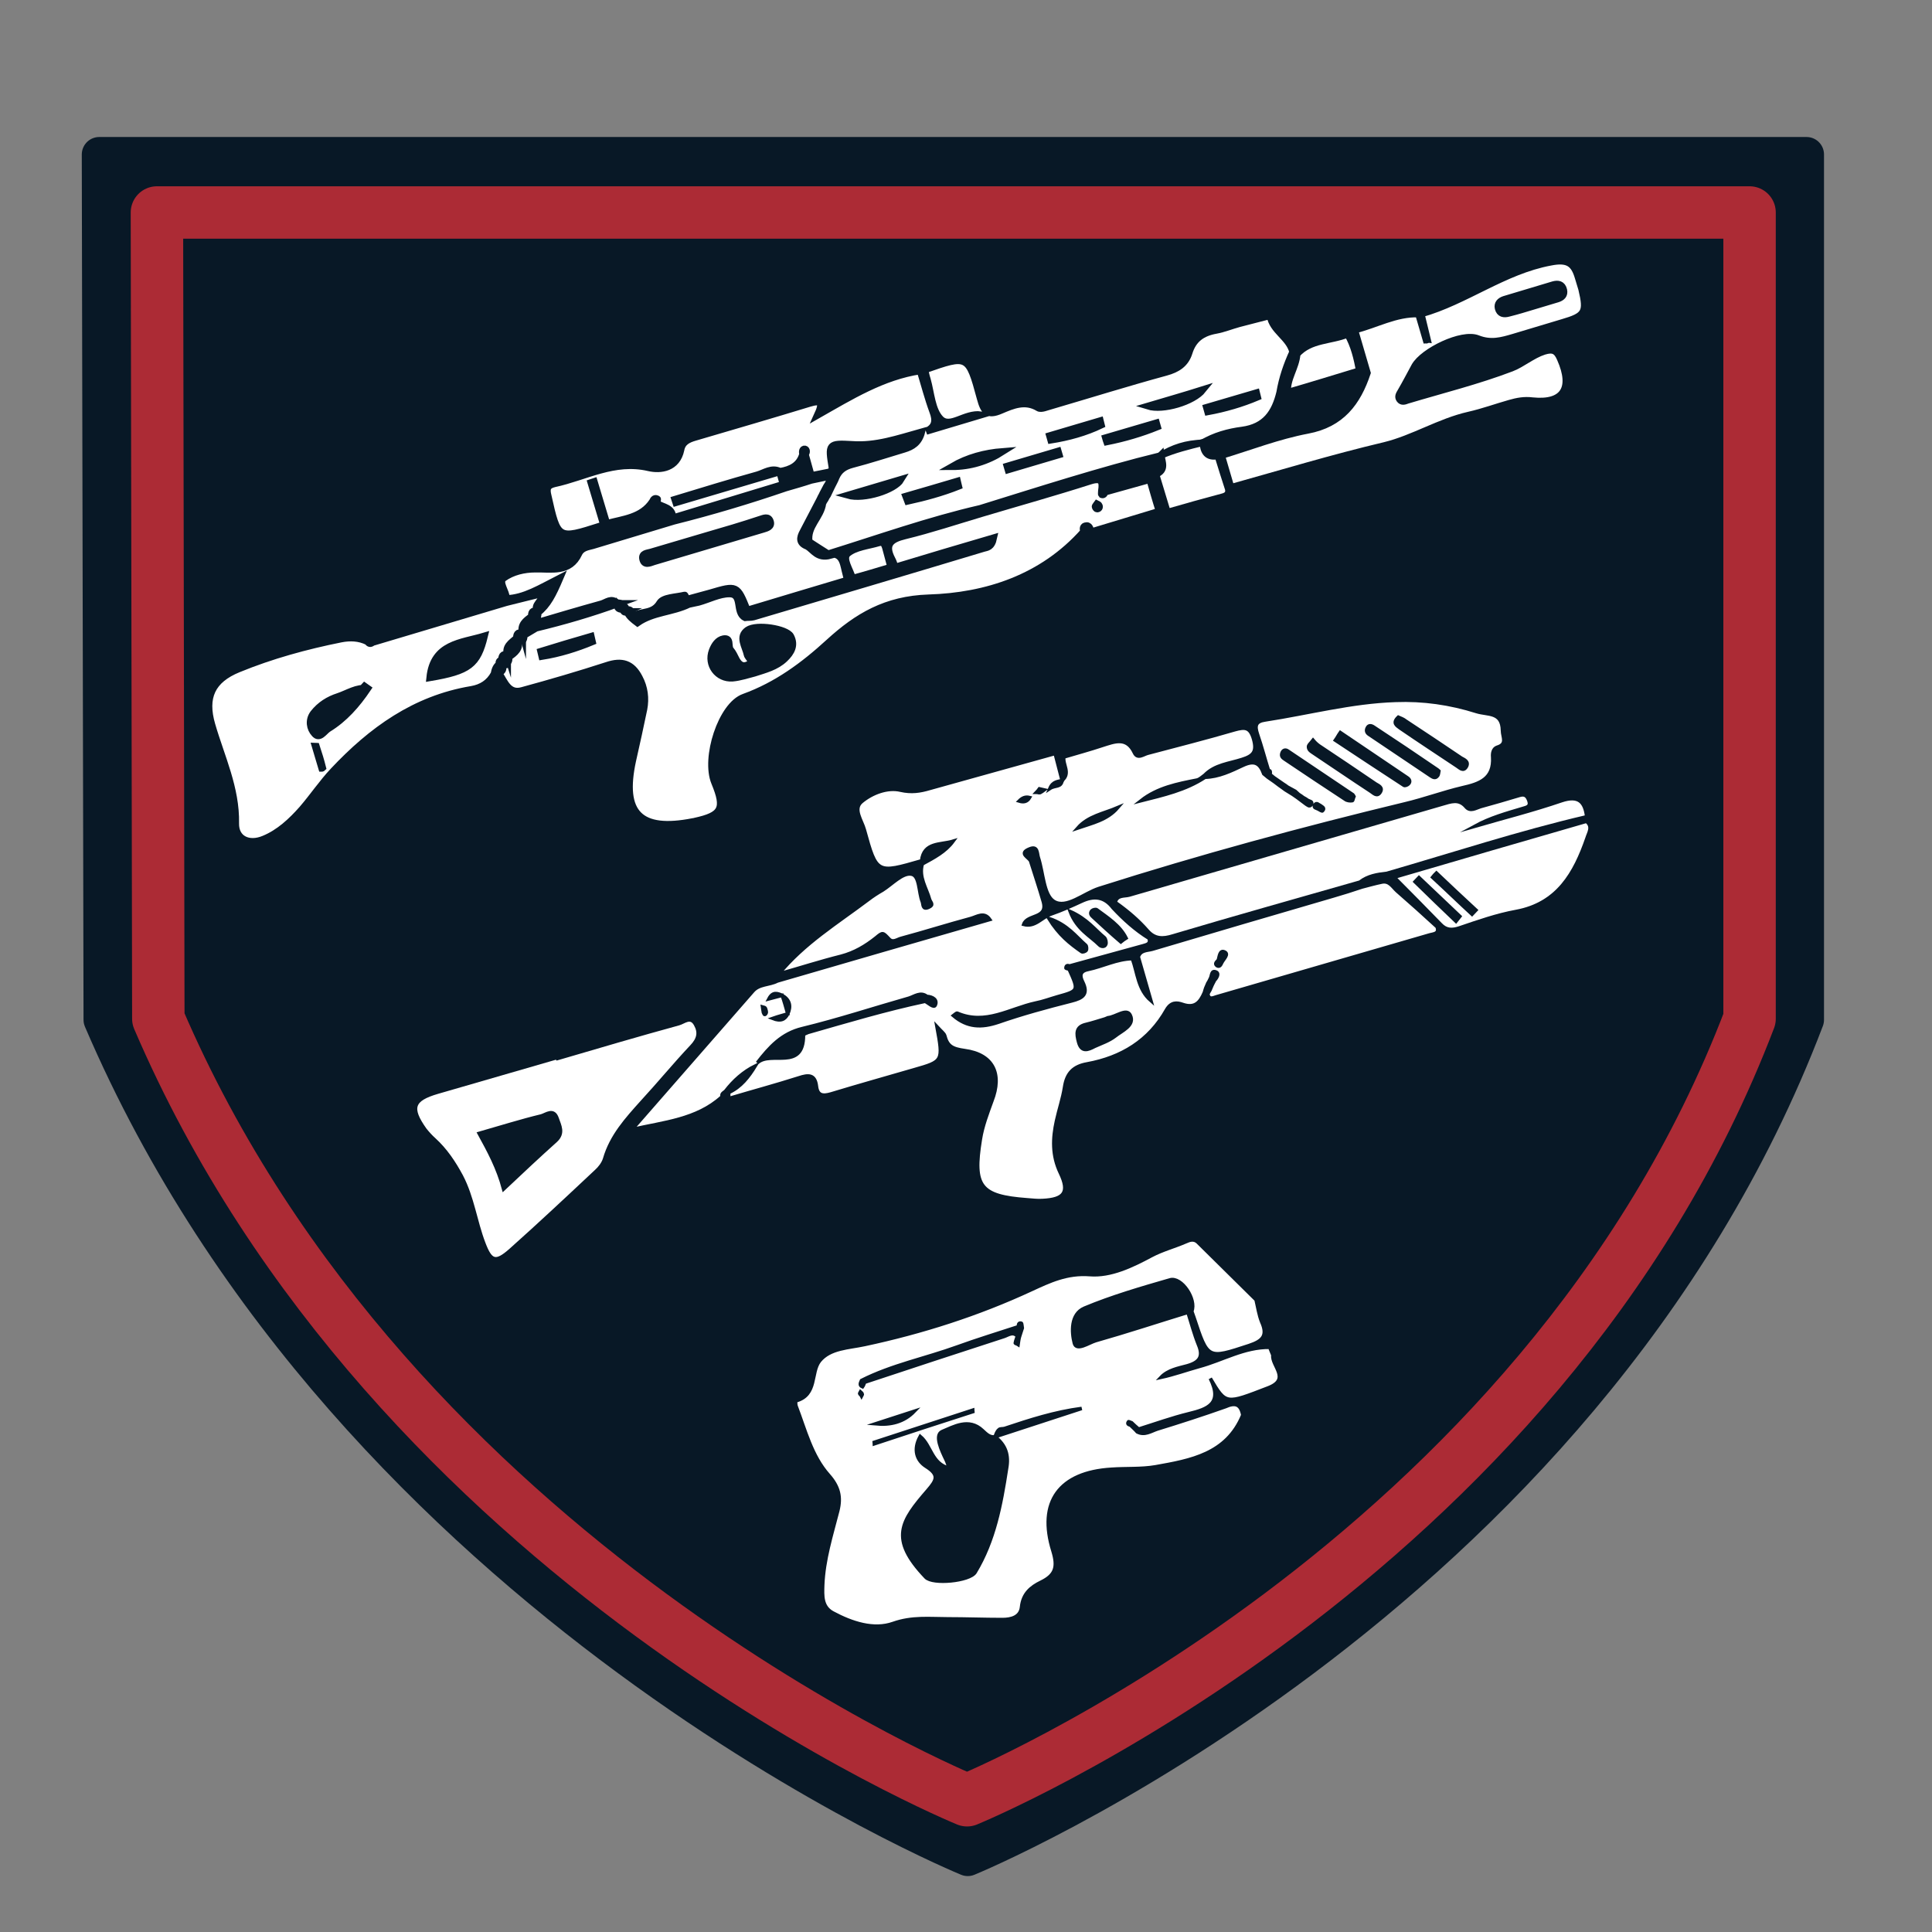 <?xml version="1.0" encoding="utf-8"?>
<!-- Generator: Adobe Illustrator 23.0.3, SVG Export Plug-In . SVG Version: 6.00 Build 0)  -->
<svg version="1.1" xmlns="http://www.w3.org/2000/svg" xmlns:xlink="http://www.w3.org/1999/xlink" x="0px" y="0px"
	 viewBox="0 0 552.8 552.8" style="enable-background:new 0 0 552.8 552.8;" xml:space="preserve">
<rect x="0" y="0" width="552.8" height="552.8" fill="#808080" stroke="none"/>
<style type="text/css">
	
		.st0{fill-rule:evenodd;clip-rule:evenodd;fill:#081826;stroke:#081826;stroke-width:10;stroke-linecap:round;stroke-linejoin:round;}
	.st1{fill:none;stroke:#AC2B35;stroke-width:15;stroke-linecap:round;stroke-linejoin:round;}
	.st2{display:none;}
	.st3{display:inline;fill:none;stroke:#FFFFFF;stroke-width:10;}
	.st4{display:inline;fill:none;stroke:#FFFFFF;stroke-width:5;}
	.st5{fill:#FFFFFF;stroke:#081826;stroke-width:2;stroke-miterlimit:10;}
	.st6{fill:#FFFFFF;stroke:#081826;stroke-miterlimit:10;}
</style>
<g id="bg" inkscape:version="0.91 r13725" sodipodi:docname="adept.svg" xmlns:cc="http://creativecommons.org/ns#" xmlns:dc="http://purl.org/dc/elements/1.1/" xmlns:inkscape="http://www.inkscape.org/namespaces/inkscape" xmlns:rdf="http://www.w3.org/1999/02/22-rdf-syntax-ns#" xmlns:sodipodi="http://sodipodi.sourceforge.net/DTD/sodipodi-0.dtd" xmlns:svg="http://www.w3.org/2000/svg">
	
		<sodipodi:namedview  bordercolor="#666666" borderopacity="1.0" id="base" inkscape:current-layer="layer1" inkscape:cx="-129.55511" inkscape:cy="304.64766" inkscape:document-units="px" inkscape:pageopacity="0.0" inkscape:pageshadow="2" inkscape:window-height="1017" inkscape:window-maximized="1" inkscape:window-width="1920" inkscape:window-x="-8" inkscape:window-y="-8" inkscape:zoom="0.98994949" pagecolor="#ffffff" showgrid="true" showguides="false">
		<inkscape:grid  id="grid4169" type="xygrid"></inkscape:grid>
	</sodipodi:namedview>
	
		<path id="path4236" inkscape:connector-curvature="0" inkscape:export-xdpi="240" inkscape:export-ydpi="240" sodipodi:nodetypes="cccccc" class="st0" d="
		M28.4,44.2h488.5v247.6c-64,168-240,240-240,240s-176-72-248-240L28.4,44.2z"/>
	<path id="path4236-2" inkscape:connector-curvature="0" sodipodi:nodetypes="cccccc" class="st1" d="M44.9,60.8h455.7v230.7
		c-59.7,156.5-223.9,223.6-223.9,223.6S112.5,448.1,45.3,291.5L44.9,60.8z"/>
</g>
<g id="Layer_3" class="st2">
	<circle id="path8598_1_" class="st3" cx="272.7" cy="263" r="142.2"/>
	<circle id="path8598_2_" class="st3" cx="272.7" cy="263" r="92.2"/>
	<line class="st4" x1="272.8" y1="121.2" x2="272.8" y2="169.2"/>
	<line class="st4" x1="272.8" y1="355.2" x2="272.8" y2="405.2"/>
	<line class="st4" x1="414.8" y1="263.2" x2="364.9" y2="263.2"/>
	<line class="st4" x1="180.5" y1="263.2" x2="130.9" y2="263.2"/>
	<line class="st4" x1="190.2" y1="180.5" x2="153.8" y2="144.2"/>
	<line class="st4" x1="391.4" y1="381.8" x2="355.1" y2="345.4"/>
	<line class="st4" x1="223.5" y1="213.8" x2="207.5" y2="197.8"/>
	<line class="st4" x1="337.9" y1="328.2" x2="321.9" y2="312.2"/>
	<line class="st4" x1="190.2" y1="345.4" x2="153.8" y2="381.8"/>
	<line class="st4" x1="391.4" y1="144.2" x2="355.1" y2="180.5"/>
	<line class="st4" x1="223.5" y1="312.2" x2="207.5" y2="328.2"/>
	<line class="st4" x1="337.9" y1="197.8" x2="321.9" y2="213.8"/>
</g>
<g id="Layer_2">
	<g>
		<path class="st5" d="M144.9,171.3c0-2.1-2.4-4.7-0.8-5.9c2.5-1.8,5.8-2.6,9.1-2.6c4.6-0.1,9.8,1.2,12.4-4.4c0.8-1.7,2.5-1.9,4-2.3
			c7.7-2.3,15.5-4.7,23.2-7c10.8-2.7,21.5-5.9,32-9.5c2.4-0.7,4.9-1.4,7.3-2.2c1.9-0.4,3.8-0.8,5.7-1.2c0.1,0.2,0.2,0.5,0.1,0.8
			c-0.2,0.3-0.4,0.7-0.7,1c-0.2,0.4-0.4,0.8-0.7,1.2c-0.4,0.7-0.7,1.4-1.1,2.1c-0.2,0.5-0.5,0.9-0.7,1.4c0,0-0.2,0.4-0.2,0.4
			c-1.6,3-3.1,6-4.7,9c-1,1.8-1.2,3.3,1.2,4.2c1.8,1.1,2.9,3.6,6.6,2.6c-2.5-1.6-4.3-2.7-6.1-3.9c-0.7-4.4,3.4-7,3.9-11
			c0.2-0.4,0.4-0.8,0.7-1.2c0.2-0.4,0.4-0.8,0.7-1.2c0.4-0.8,0.7-1.5,1.1-2.3c0,0,0.2-0.4,0.2-0.4c0.4-0.8,0.8-1.5,1.1-2.3
			c0.9-2.1,2.4-3.1,4.6-3.7c5-1.3,9.9-2.9,14.9-4.4c2.3-0.7,4.2-1.8,5-4.9c-6.8,1.9-13.1,4.1-19.9,3.6c-6.8-0.4-6.8-0.1-5.7,6.6
			c0.1,0.4-0.3,0.8-0.5,1.2c-1.8,0.4-3.6,0.7-5.5,1.1c-0.6-2-1.1-4.1-1.7-6.1c0.5-0.6,0.4-1.4-0.1-1.5c-0.7-0.1-0.8,0.8-0.6,1.4
			c-0.9,3.3-3.5,4.5-6.5,5c-2.4-1.2-4.4,0.4-6.5,1c-7.9,2.2-15.7,4.6-23.6,7c0.1,0.3,0.2,0.6,0.3,0.9c9.9-2.9,19.8-5.9,29.7-8.8
			c0.3,1.2,0.7,2.4,1,3.6c-10.5,3.2-21.1,6.4-31.6,9.6c0-3.1-2.9-3-4.6-4.2c0.1-0.4,0.3-1.2,0.2-1.2c-0.7-0.4-1.1,0-1.4,0.7
			c-3.1,4.7-8.4,5-13.1,6.3c-1.2-4-2.4-8-3.6-12c-0.3,0.1-0.6,0.2-0.9,0.3c1.2,4,2.4,8,3.6,12c-0.3,0.1-0.6,0.3-0.9,0.4
			c-12.2,3.9-12.2,3.9-15-8.6c-0.5-2-0.3-3,1.8-3.5c8.9-1.9,17.1-6.9,27-4.6c3.4,0.8,8.1,0.2,9.2-5.1c0.4-2.2,2-3,4.1-3.6
			c10.9-3.2,21.9-6.4,32.7-9.7c3.3-1,4-0.3,2.3,3.4c9.5-5.4,18.7-11.1,29.4-12.7c1.2,3.9,2.2,7.8,3.6,11.6c1,2.6,0.8,4.5-1.9,5.7
			c5-1.5,10-3,15.7-4.7c-4.7-0.6-8.8,4-11.6,1.2c-2.5-2.6-2.7-7.4-3.8-11.3c-0.3-0.9-0.5-1.9-0.7-2.8c12.3-4.3,12.5-4.4,15.9,8.2
			c1,3.7,2,5.1,5.9,3.4c3.3-1.4,6.9-3,10.7-0.7c0.8,0.5,2.5-0.3,3.7-0.6c10.9-3.2,21.8-6.6,32.8-9.6c3.3-0.9,5.6-2.4,6.6-5.6
			c1.2-3.9,3.8-5.7,7.7-6.4c2.2-0.4,4.4-1.3,6.6-1.9c3-0.8,5.9-1.5,8.9-2.3c0.7,4.4,5.5,6.2,6.5,10.4c-1.7,3.7-3,7.5-3.7,11.6
			c-1.4,5.8-4.1,9.9-10.8,10.8c-3.9,0.5-7.9,1.6-11.4,3.7l0,0c-4.4,0.1-8.4,1.3-12.1,3.7l0.1-0.1c-17.4,4.3-34.4,9.8-51.5,15.1
			c-14.8,3.4-29.1,8.5-43.9,13.1c4.2-0.7,4.6,2,5.2,4.6c0.2,0.9,0.5,1.9,0.7,2.8c-9.6,2.9-19.2,5.7-28.7,8.6
			c-2.9-7.2-2.9-7.2-10.7-4.9c-2.2,0.6-4.4,1.2-6.6,1.8c-0.2-0.4-0.5-1.3-0.6-1.2c-2.5,0.6-6.1,0.6-7.1,2.2c-1.9,3.2-5,2.3-7.3,3.6
			c-0.8-0.4-0.8-2.4-2.5-1.3l0.1,0c0-1.1-0.2-1.7-1.3-0.7l0.1,0.1c0.5-1.5-0.4-1.7-1.5-1.7l0.1,0c-1.6-1.5-3-0.1-4.4,0.3
			c-6.5,1.8-12.9,3.7-19.3,5.6c-0.1-0.6,0.6-1.5-0.6-1.8l0,0.1c1.5,0.6,1.8-0.3,1.7-1.5l0,0.1c2.8-2.2,4.3-5.2,6.3-9.9
			C154.5,168.3,150.1,171.1,144.9,171.3z M202.1,153.3c-5.3,1.6-10.6,3.1-15.9,4.7c-1,0.3-2.6,0.3-2.3,1.9c0.4,2,2,1.2,3.2,0.8
			c10.5-3.1,20.9-6.2,31.3-9.3c1-0.3,2.5-0.7,2-2.2c-0.5-1.6-1.9-0.9-2.9-0.6C212.4,150.3,207.3,151.8,202.1,153.3z M242.6,141.7
			c4.6,1.3,13.4-1.5,15.2-4.5C252.8,138.7,248,140.1,242.6,141.7z M315.1,121.6c-0.1-0.4-0.2-0.8-0.3-1.2c-4.8,1.4-9.7,2.9-14.5,4.3
			c0.1,0.4,0.3,0.8,0.4,1.2C305.7,125.1,310.5,123.8,315.1,121.6z M286.9,129.2c-5.1,0.4-10,1.7-14.5,4.3
			C277.6,133.5,282.5,132,286.9,129.2z M259.2,142c0.2,0.5,0.3,0.9,0.5,1.4c5-1.1,9.8-2.4,14.6-4.3c-0.1-0.5-0.3-0.9-0.4-1.4
			C268.9,139.2,264,140.6,259.2,142z M328.5,116.2c4.2,1.3,12.9-1.2,15.7-4.7C338.8,113.2,333.9,114.6,328.5,116.2z M331.2,122.1
			c-0.1-0.4-0.2-0.8-0.3-1.1c-4.9,1.4-9.7,2.9-14.6,4.3c0.1,0.4,0.3,0.8,0.4,1.1C321.7,125.4,326.5,124,331.2,122.1z M288.2,133.4
			c0.1,0.3,0.2,0.6,0.3,1c4.8-1.4,9.7-2.9,14.5-4.3c-0.1-0.3-0.2-0.6-0.3-1C297.9,130.5,293,132,288.2,133.4z M345.2,116.6
			c0.1,0.4,0.3,0.8,0.4,1.2c4.9-0.9,9.7-2.3,14.2-4.2c-0.1-0.4-0.2-0.8-0.3-1.2C354.7,113.8,350,115.2,345.2,116.6z"/>
		<path class="st5" d="M331.7,146.3c-6.5,2-13,3.9-19.5,5.9c-0.3-0.8-0.4-2.1-1.7-1.7c-0.7,0.2-0.6,1-0.4,1.6
			c-11.8,13.3-27.9,18.5-44.4,19c-12.2,0.4-20.4,5.3-28.5,12.7c-7.2,6.6-14.9,12.3-24.3,15.7c-6.5,2.3-11.3,17.4-8.4,24.4
			c3.1,7.5,2.1,9.4-5.7,11.1c-0.2,0-0.3,0.1-0.5,0.1c-15.2,3-20.6-2.3-17.3-17.5c1.1-4.9,2.2-9.8,3.2-14.7c0.6-3.1,0.2-6.2-1.3-9
			c-2.1-4.1-5-4.9-9.2-3.5c-8,2.6-16.2,5-24.3,7.2c-3.9,1.1-5-2.5-6.6-4.9c0.6-0.6,1.8-1.2,0.5-2.2l0,0.1c0.4-0.1,0.7-0.2,1.1-0.3
			c-0.1-0.3-0.3-0.7-0.4-1l-0.1,0.1c1.6,0.6,1.8-0.2,1.7-1.5l0,0.1c1.7-1.2,3.4-2.4,2.6-4.9l0,0.1c1.5,0.6,1.8-0.3,1.7-1.5
			c0,0,0,0.1,0,0.1c1.2-0.7,2.3-1.4,3.5-2.1c7.9-1.9,15.8-4.2,23.5-7c0,0-0.1,0-0.1,0c-0.5,1.5,0.5,1.6,1.5,1.7c0,0-0.1-0.1-0.1-0.1
			c0.2,0.7,0.5,1.1,1.3,0.7c0,0-0.1,0-0.1,0c0.6,1.4,1.8,2.3,3,3.2c4.4-3.1,10-3,14.7-5.3c0.9-0.2,1.9-0.4,2.8-0.6
			c2.9-0.8,5.9-2.4,8.8-2.4c4,0,1.6,5.4,4.5,6.8c0.8-0.1,1.6,0,2.4-0.2c21.9-6.5,43.9-13,65.8-19.6c1-0.3,2.3-0.2,2.9-3
			c-9.9,2.9-19,5.6-28.2,8.4c-0.3-0.8-0.5-1.6-0.9-2.3c-2.2-4.2-0.4-5.7,3.7-6.7c7.4-1.8,14.6-4.2,22-6.4c10.4-3.1,20.8-6,31.1-9.3
			c3.2-1,3.6,0.2,3.2,2.8c0,0.4-0.1,1,0,1.1c0.5,0.2,0.8-0.1,0.9-0.7c4.3-1.2,8.6-2.4,12.9-3.6C329.8,140,330.7,143.2,331.7,146.3z
			 M215.8,192.6c3.1-1,6.3-1.8,8.7-4.1c1.9-1.8,3.1-3.9,1.7-6.5c-1.2-2.1-9.7-3.5-12.3-1.7c-2.7,1.9-0.6,4.6-0.1,7
			c0.2,1,2.3,2.1,0,3c-1.5,0.6-2.4-0.3-3.1-1.5c-0.5-1-1-2.1-1.7-2.9c-0.8-1,0.3-3.5-2-3.1c-1.6,0.3-2.6,1.8-3.2,3.4
			c-1.5,4,1.5,8.1,5.8,7.8C211.8,193.8,213.8,193.1,215.8,192.6z M154.7,186.4c0.1,0.5,0.3,0.9,0.4,1.4c5-0.8,9.8-2.3,14.4-4.2
			c-0.1-0.5-0.3-1-0.4-1.5C164.3,183.5,159.5,184.9,154.7,186.4z M313.9,144.2c-0.2,0.3-0.6,0.6-0.5,0.8c0,0.2,0.3,0.6,0.5,0.6
			c0.5,0,0.8-0.4,0.6-0.9C314.4,144.4,314.1,144.3,313.9,144.2z"/>
		<path class="st5" d="M141.4,192.8c-1.4,2.6-3.6,4-6.5,4.5c-16.2,2.7-28.6,11.7-39.5,23.3c-3.2,3.4-5.8,7.3-8.9,10.9
			c-3.1,3.5-6.6,6.8-11,8.6c-4.3,1.8-8.2,0-8.1-4.5c0.2-10.1-4.1-18.9-6.8-28.2c-2.3-7.9,0-12.9,7.6-16c9.5-3.9,19.4-6.6,29.4-8.6
			c2.6-0.5,5.2-0.4,7.6,0.8c0.4,0.6,0.8,0.7,1.4,0.2c12.7-3.8,25.5-7.6,38.2-11.4c3.5-0.9,6.9-1.7,10.5-2.6c0.1,2.3-2.9,3.1-1.5,5.3
			c0,0,0-0.1,0-0.1c-1.5-0.6-1.8,0.3-1.7,1.5c0,0,0-0.1,0-0.1c-1.7,1.2-3.3,2.4-2.6,4.9c0,0,0-0.1,0-0.1c-1.5-0.5-1.7,0.4-1.7,1.5
			c0,0,0-0.1,0-0.1c-1.5,1.3-3.4,2.4-2.6,4.9c0,0,0-0.1,0-0.1c-1.5-0.5-1.6,0.5-1.7,1.5c0,0,0.1-0.1,0.1-0.1c-0.7,0.2-1,0.6-0.7,1.3
			c0,0,0-0.1,0-0.1C141.9,190.7,141.6,191.7,141.4,192.8z M105.2,197c-3.1-0.4-5.7,1.4-8.4,2.3c-2.8,0.9-5.2,2.4-7.1,4.8
			c-1.5,2-1,4.4,0.3,5.8c1.4,1.7,2.7-0.6,3.9-1.4C98.5,205.7,102.1,201.6,105.2,197c-0.3-0.2-0.6-0.5-0.9-0.7
			c-0.1,0.1-0.2,0.2-0.2,0.4C104.4,196.8,104.8,196.9,105.2,197z M123,193.9c11.2-1.9,13.6-3.7,15.6-11.9
			C131.9,184,124,184.1,123,193.9z M90.5,213.6c-0.1,0-0.2-0.1-0.3-0.1c0.6,2.1,1.3,4.2,1.9,6.3c0.1,0,0.1,0,0.2-0.1
			C91.8,217.7,91.2,215.7,90.5,213.6z"/>
		<path class="st5" d="M387.6,94.4c6.1-1.5,11.7-4.8,18.3-4.6c0.7,2.5,1.5,5,2.2,7.5c0.1,0,0.2-0.1,0.3-0.1c-0.6-2.5-1.2-5-1.8-7.4
			c12.8-3.6,23.6-12.3,37-14.8c5-1,6.8,0.3,8,4.4c0.3,1.1,0.7,2.2,1,3.3c1.6,6.7,1,7.7-5.5,9.6c-4.7,1.4-9.4,2.8-14,4.2
			c-3.4,1-6.5,1.9-10.3,0.4c-4.5-1.8-15.6,3.6-18,7.9c-1.3,2.4-2.6,4.9-4,7.3c-0.4,0.7-0.9,1.4-0.3,2.2c0.6,0.8,1.4,0.5,2.2,0.2
			c10-3,20.1-5.5,29.8-9.2c3.1-1.2,5.9-3.7,9.3-4.8c2.6-0.8,3.7-0.2,4.7,2.2c3.7,8.4,0.9,12.9-8,12c-2.4-0.3-4.4,0.1-6.5,0.7
			c-3.9,1.1-7.7,2.5-11.7,3.4c-8.4,1.9-15.9,6.7-24.1,8.7c-14.8,3.5-29.3,7.9-44,12c-0.9-3.1-1.8-6.2-2.7-9.2
			c8.2-2.5,16.2-5.6,24.6-7.2c9.7-1.8,14.3-8,17.1-16.4C390,102.6,388.8,98.5,387.6,94.4z M438.7,87.6c2.3-0.7,4.7-1.4,7-2.1
			c1.2-0.4,2-1.1,1.7-2.5c-0.4-1.7-1.6-1.9-3-1.5c-4.7,1.4-9.3,2.8-14,4.2c-1.2,0.4-2,1.2-1.7,2.5c0.4,1.6,1.6,1.8,3,1.4
			C434.1,89,436.4,88.3,438.7,87.6z"/>
		<path class="st5" d="M351.5,139.9c0.3,1.4-0.5,2-1.7,2.3c-5.3,1.4-10.6,2.9-15.8,4.4c-1.1-3.6-2.2-7.3-3.3-10.9
			c3-1.2,1.8-3.4,1.5-5.5c0,0-0.1,0.1-0.1,0.1c3.9-1.7,8-2.7,12.1-3.7l0,0c0.2,2.7,1.2,4.4,4.3,3.8
			C349.5,133.7,350.5,136.8,351.5,139.9z"/>
		<path class="st5" d="M371.1,101.3c3.9-4.3,9.7-3.7,14.5-5.7c1.9,3.3,2.7,6.9,3.4,10.5c-6.9,2.1-13.7,4.2-20.6,6.2
			C368.1,108.4,370.8,105.2,371.1,101.3z"/>
		<path class="st5" d="M243.9,165.5c-0.6-2.4-3-5.6-1.4-7.1c2.2-1.9,5.9-2.2,8.9-3.1c1.3-0.4,1.7,0.4,2,1.4c0.5,1.9,1,3.7,1.5,5.6
			C251.2,163.4,247.6,164.5,243.9,165.5z"/>
	</g>
</g>
<g id="Layer_4">
	<g>
		<path class="st6" d="M363,220.6c-1.1-3.5-2-7-3.2-10.5c-0.8-2.4-0.6-3.7,2.2-4.1c12.4-1.9,24.7-5.2,37.3-5.6
			c7.9-0.3,15.6,0.8,23.2,3.2c3.2,1,7.3,0,7.4,5.4c0,1.9,1.5,3.9-1.5,4.8c-1.2,0.4-1.4,1.8-1.3,2.8c0.4,6.3-3.8,7.7-8.7,8.8
			c-5.5,1.3-10.9,3.3-16.4,4.6c-29.4,7.1-58.6,15-87.5,24.2c-4.4,1.4-9.4,6-13,3.7c-2.9-1.9-3-8.2-4.4-12.5
			c-0.4-1.2-0.1-3.5-2.5-2.5c-3.3,1.3-0.1,2.4,0.3,3.5c1.2,3.8,2.5,7.7,3.6,11.5c1.5,5.1-4.6,3.6-5.6,6.6c3.3,0.9,5.2-2.1,7.9-3
			c2.9-1,5.8-2.3,8.6-3.6c3.6-1.7,6.6-1.4,9.1,1.9c3.1,3.3,6.4,6.3,10.3,8.7c0.5,1.6-0.7,1.8-1.7,2.1c-7,1.9-14.1,3.9-21.1,5.8
			c-0.7-0.3-1,0-1,0.6c0,0.1,0.6,0.2,0.9,0.3c2.8,6.2,2.8,6.2-3.3,7.9c-2.1,0.6-4.2,1.4-6.3,1.8c-7.4,1.6-14.3,6.4-22.4,2.9
			c-0.2-0.1-0.7,0.4-1.1,0.7c4,3.4,8,3.5,12.8,1.9c6.9-2.4,13.9-4.3,21-6.1c3.2-0.8,4.9-1.9,3.2-5.4c-0.8-1.6-1-3.1,1.5-3.6
			c4.3-0.9,8.2-3,12.7-3.1c1.5,4.1,1.6,8.8,5.3,12c-1.2-4.2-2.4-8.3-3.6-12.5c0.6-2,2.6-1.8,4-2.2c17.2-5.1,34.5-10.2,51.7-15.2
			c2.8-0.8,5.6-1.7,8.3-2.6c1.9-0.5,3.7-1,5.6-1.4c2.2-0.5,3.1,1.3,4.4,2.5c3.9,3.4,7.7,6.8,11.5,10.3c0.7,2-1,2-2.1,2.3
			c-20.3,5.9-40.7,11.8-61,17.7c-1,0.3-2.2,1-2.5-0.8c0.2-0.4,0.4-0.8,0.6-1.1c0.2-0.5,0.4-0.9,0.6-1.4c0.2-0.5,0.5-0.9,0.7-1.4
			c0.7-0.7,1.3-1.9,0.6-2.3c-1.6-0.8-1.3,1-1.8,1.8c-0.2,0.4-0.4,0.9-0.7,1.3c-0.2,0.5-0.4,0.9-0.6,1.4c-0.1,0.4-0.3,0.8-0.4,1.3
			c-1.2,2.8-2.7,4.6-6.2,3.4c-1.7-0.6-3.3-0.7-4.6,1.5c-5,8.9-12.9,13.7-22.7,15.5c-4,0.7-5.9,2.7-6.5,6.7c-0.5,3.2-1.6,6.4-2.3,9.6
			c-1.1,5-1.3,9.9,1.1,14.9c2.7,5.6,1.1,7.6-5.1,7.9c-1.5,0.1-2.9-0.1-4.4-0.2c-13.5-1-15.6-3.8-13.4-17.3c0.6-3.8,2-7.4,3.3-11
			c3-7.7,0.4-13.3-7.8-14.4c-3.5-0.5-4.9-1.2-5.7-4.3c-0.2-0.6-0.9-1.1-2.2-2.5c1.8,9.9,1.8,9.9-6.6,12.3
			c-7.9,2.3-15.8,4.5-23.7,6.9c-2.4,0.7-3.9,0.5-4.2-2.2c-0.4-3.4-2.3-3.3-5-2.4c-6.6,2.1-13.3,3.9-20,5.9c0,0-0.1-0.2-0.1-0.2
			c0-0.5,0-1,0-1.5c3.5-1.6,5.7-4.5,7.6-7.6c-3.4,1.7-6.2,4.2-8.5,7.2c-0.5,0.5-1.5,0.8-0.8,1.8l-0.3-0.1
			c-7.2,6.5-16.6,7.2-25.7,9.3c11.5-13.2,23.1-26.4,34.6-39.6c1.8-2.1,4.7-1.7,7-2.9c20.3-5.9,40.6-11.8,60.8-17.6
			c-1.6-2.3-3.6-0.8-5.4-0.3c-6.7,1.8-13.3,3.9-20,5.7c-1.1,0.3-2.4,1.4-3.5,0.1c-1.7-1.8-1.7-1.9-3.6-0.3c-3,2.4-6.2,4.3-10,5.3
			c-6,1.5-11.9,3.4-17.9,5.1c7.2-8.8,16.7-14.6,25.6-21.3c1.3-1,2.7-1.9,4.1-2.7c2.7-1.7,5.7-5,8.2-4.6c2.5,0.3,2.1,5.2,3.2,7.9
			c0.3,0.8,0,2.4,1.8,1.6c1.6-0.7,0.6-1.3,0.3-2.2c-0.9-3.3-3.2-6.4-2.1-10.2c3.3-1.8,6.6-3.5,8.8-6.5c-3.6,1.1-8.4,0.2-9,5.6
			c-12.8,3.7-12.9,3.8-16.4-8.9c-0.7-2.6-3.3-5.9-0.8-8c3-2.5,7.4-4.2,11.2-3.3c3.1,0.7,5.6,0.3,8.3-0.5c12-3.3,23.9-6.7,35.9-10
			c0.7,2.6,1.3,5.1,2,7.7c-1.1,0.4-2.6,0.2-3.5,2.3c1.5-1,3.2-0.2,3.5-2.3c2.5-2.1,0.1-4.5,0.5-6.7c3.7-1.1,7.4-2.1,11-3.3
			c3.5-1.1,7-2.6,9.2,2.1c0.9,1.9,2.6,0.4,3.9,0.1c8.3-2.2,16.6-4.3,24.8-6.7c2.9-0.8,4.4-0.8,5.4,2.7c1,3.6-0.1,4.8-3.3,5.8
			c-3.7,1.2-7.8,1.5-10.7,4.5c-0.7,0.5-1.4,1.2-2.2,1.4c-5.6,1.1-11.3,2.2-16,5.9c6.3-1.6,12.7-3,18.3-6.7c3.9-0.1,7.4-1.8,10.8-3.4
			c3.4-1.6,4.9-0.6,6,2.4c0.4,0.3,0.8,0.7,1.2,1c0.4,0.3,0.9,0.6,1.3,0.9c0.9,0.6,1.7,1.3,2.6,1.9c0.4,0.3,0.7,0.5,1.1,0.8
			c0.7,0.4,1.4,0.9,2.1,1.3c0.4,0.3,0.9,0.6,1.3,0.9c0.4,0.3,0.8,0.6,1.2,0.9c0.4,0.3,0.8,0.6,1.2,0.9c0.5,0.3,1.1,1,1.6,0.2
			c0.5-0.9-0.5-0.9-1-1.2c-0.4-0.3-0.9-0.6-1.3-0.8c-0.4-0.3-0.8-0.6-1.3-0.9c-0.3-0.3-0.7-0.6-1-0.9c-0.7-0.4-1.5-0.8-2.2-1.2
			c-0.4-0.3-0.8-0.6-1.3-0.9c-0.9-0.6-1.7-1.2-2.6-1.8c-0.4-0.3-0.7-0.6-1.1-0.9C363.6,220.5,363.3,220.4,363,220.6z M377.2,231.5
			c0.4,0.2,1.1,0.7,1.2,0.5c0.8-0.8-0.1-1.1-0.6-1.5c-0.5-0.2-1.1-1-1.6-0.2C375.7,231.2,376.7,231.2,377.2,231.5z M349.6,275.4
			c0.5-1,2.1-2.4,0.8-3c-1.4-0.7-1.5,1.3-1.8,2.3c-0.4,0.5-1.2,1-0.4,1.6C349,276.8,349.3,276,349.6,275.4z M223.8,284.8
			c-1.4-0.6-2.7-1.1-3.8,1C221.5,285.4,222.7,285.1,223.8,284.8c0.6,1.7,1.1,3.5,1.6,5.3c-1.3,0.4-2.6,0.7-4.3,1.3
			c2.3,0.9,3.5,0.3,4.3-1.3C226.4,287.9,226,286.1,223.8,284.8z M264.7,286.5c1,0.5,2.5,2,2.9,1.1c0.7-1.5-0.7-2.4-2.4-2.5
			c-1.8-1.4-3.5,0-5.1,0.5c-10.2,2.9-20.2,6.2-30.5,8.7c-5.9,1.4-9.4,5.3-12.9,9.8c3.8-3.6,13.2,2.5,13.2-7.9c0-0.3,0.8-0.6,1.3-0.8
			C242.4,292.2,253.4,288.9,264.7,286.5z M316,291.6c-1.7,0.5-3.5,1.1-5.2,1.5c-3.1,0.7-2.8,2.7-2.2,5c0.8,3.1,2.7,2.3,4.6,1.3
			c2-0.9,4.1-1.6,5.8-2.9c2-1.6,5.8-3.1,4.4-6c-1-2.2-4.1,0.5-6.4,0.7C316.7,291.3,316.4,291.5,316,291.6z M375.7,211.8
			c-0.7,0.9-1.2,1.3-1.3,1.7c-0.1,1.1,0.8,1.5,1.5,2c5.4,3.6,10.8,7.3,16.3,10.9c0.8,0.5,1.8,1.7,2.7,0.3c0.9-1.4-0.5-1.9-1.3-2.4
			c-5.4-3.7-10.8-7.3-16.2-10.9C376.7,212.9,376.2,212.4,375.7,211.8z M411.7,220.6c-0.2-0.2-0.4-0.3-0.5-0.4
			c-6-4.1-12.1-8.2-18.2-12.2c-0.6-0.4-1.4-0.6-1.8,0.3c-0.4,0.8-0.1,1.4,0.5,1.8c5.9,4,11.8,7.9,17.7,11.9c0.6,0.4,1.3,0.8,1.9,0
			C411.6,221.7,411.6,221.1,411.7,220.6z M383.5,209.6c-0.5,0.7-0.9,1.5-1.4,2.2c6.5,4.3,13,8.6,19.6,12.9c0.3,0.2,1-0.1,1.3-0.4
			c0.6-0.6,0.4-1.3-0.4-1.8C396.2,218.2,389.9,213.9,383.5,209.6z M387.4,227.9c-0.1-0.2-0.2-0.4-0.3-0.5
			c-6.2-4.2-12.4-8.3-18.6-12.5c-0.7-0.5-1.4-0.3-1.7,0.6c-0.3,0.9,0.2,1.3,0.8,1.7c5.8,3.9,11.5,7.7,17.3,11.5
			c0.5,0.4,1.4,0.5,2,0.4C387.1,229.2,387.2,228.3,387.4,227.9z M400.1,205.2c-1.8,1.7-0.4,2.4,0.5,3.1c5.4,3.7,10.9,7.3,16.3,10.9
			c0.8,0.5,1.8,1.7,2.7,0.1c0.7-1.4-0.6-1.9-1.5-2.4c-5.3-3.6-10.6-7.1-15.9-10.6C401.6,205.8,400.8,205.5,400.1,205.2z
			 M320.7,269.5c0.5-0.4,1-0.8,1.5-1.1c-1.8-3.6-5.3-5.8-8.4-8.1c-0.3-0.2-1.1,0-1.4,0.3c-0.6,0.7-0.2,1.3,0.4,1.8
			C315.4,264.8,318,267.2,320.7,269.5z M306.2,260.8c2,5.2,5.7,6.9,8.4,9.6c0.5,0.5,1.5,0.6,1.8-0.2c0.2-0.5,0-1.5-0.4-1.9
			C313.2,266,311.1,263,306.2,260.8z M300.1,262.8c3,4.8,6.1,7.2,9.4,9.5c0.3,0.2,1.1-0.1,1.3-0.4c0.2-0.3,0.1-1.2-0.1-1.4
			C307.8,268,305.5,264.6,300.1,262.8z M319.8,231.1c-4,1.7-8.4,2.4-11.4,5.8C312.5,235.5,316.8,234.6,319.8,231.1z M291.6,229.2
			c1.3,0.4,2.3,0.2,3-1C293.4,227.9,292.5,228.3,291.6,229.2z M297.4,225.7c-0.3,0.4-0.5,0.7-0.8,1c0.3,0,0.7,0.2,1,0.1
			c0.4-0.2,0.8-0.5,1.2-0.8C298.4,225.9,297.9,225.8,297.4,225.7z M218.2,288.1c0.1,0.6,0.1,1.1,0.2,1.5c0.1,0.1,0.3,1.3,0.8,0.3
			c0.2-0.4-0.1-1-0.2-1.4C218.9,288.3,218.6,288.2,218.2,288.1z"/>
		<path class="st6" d="M159.4,302.9c11.6-3.4,23.1-6.8,34.8-10c1.5-0.4,3.4-2.3,4.8,0.2c1.3,2.3,0.9,4.2-1.1,6.3
			c-4.9,5.2-9.4,10.7-14.2,15.9c-4.4,4.9-8.8,9.7-10.7,16.3c-0.4,1.3-1.4,2.6-2.4,3.5c-8.1,7.6-16.2,15.2-24.5,22.6
			c-4.3,3.8-5.7,3.3-7.7-2c-2.4-6.3-3.2-13.1-6.4-19.2c-2.1-3.9-4.5-7.5-7.8-10.5c-0.9-0.8-1.8-1.8-2.6-2.8
			c-4.4-6.2-3.6-8.6,3.6-10.7c11.4-3.3,22.8-6.6,34.2-9.9C159.3,302.7,159.3,302.8,159.4,302.9z M137.1,324.3
			c2.8,5.1,5.4,9.9,7,15.9c5.3-5,10.1-9.5,14.9-13.8c2.4-2.2,1.1-4.3,0.4-6.4c-1-2.9-3.1-1.1-4.5-0.7
			C149.1,320.7,143.4,322.5,137.1,324.3z"/>
		<path class="st6" d="M319.1,258.2c0.5-2.2,2.6-1.7,4-2.1c29.8-8.7,59.6-17.3,89.5-26c2.5-0.7,4.8-1.7,6.9,0.8
			c1.2,1.4,2.8,0.3,4.1-0.1c3.7-1,7.4-2.1,11.1-3.2c1.6-0.5,2.3,0.1,2.8,1.6c0.5,1.6-0.7,1.8-1.7,2.1c-4.7,1.4-9.4,2.7-13.8,5.1
			c8.3-2.4,16.6-4.5,24.8-7.3c4.8-1.6,6.7,0.2,7.2,4.6c-19.3,4.5-38.2,10.7-57.2,16.2c-2.7,0.3-5.4,0.7-7.7,2.5
			c-17.8,5.1-35.7,10.1-53.5,15.4c-2.9,0.9-5.2,0.9-7.3-1.5C325.6,263.2,322.5,260.6,319.1,258.2z"/>
		<path class="st6" d="M453.9,235c2,1.5,0.6,3.4,0.2,4.8c-3.5,10.1-8.4,18.8-20.3,21c-5.5,1-10.9,2.9-16.2,4.7
			c-2.1,0.7-3.8,0.7-5.4-1c-4.2-4.3-8.5-8.7-13.3-13.5C417.7,245.5,435.8,240.2,453.9,235z M416.6,263.6c0.4-0.5,0.7-0.9,1.1-1.4
			c-3.9-3.7-7.8-7.4-11.7-11.1c-0.4,0.4-0.7,0.8-1.1,1.2C408.8,256.1,412.7,259.9,416.6,263.6z M411,249.8c-0.4,0.4-0.8,0.8-1.1,1.2
			c3.8,3.5,7.5,7.1,11.3,10.6c0.4-0.4,0.7-0.8,1.1-1.2C418.5,256.9,414.8,253.4,411,249.8z"/>
	</g>
	<g>
		<path class="st6" d="M355.6,404.9c-4.6,11.2-14.9,13-25,14.8c-4.1,0.7-8.4,0.4-12.6,0.7c-14.8,0.9-21.1,9.3-16.7,23.4
			c1.4,4.6,0.7,6.9-3.4,8.9c-2.9,1.4-5.2,3.3-5.6,7.1c-0.3,2.9-2.9,3.6-5.5,3.6c-5.2,0-10.4-0.2-15.6-0.2c-5.2,0-10.2-0.6-15.6,1.3
			c-5.6,2-11.9-0.1-17.3-3c-3.2-1.7-3-4.9-2.9-8c0.3-7.3,2.5-14.2,4.3-21.2c1-4,0.3-6.9-2.6-10.2c-4.9-5.5-6.7-12.9-9.3-19.7
			c-0.2-0.5-0.2-1.6,0-1.6c6.1-1.7,4.1-8.1,6.7-11.4c3-3.7,8.3-3.7,12.9-4.7c16.4-3.5,32.4-8.6,47.7-15.7c5.2-2.4,10.2-4.8,16.7-4.3
			c6,0.5,12.2-2.5,17.6-5.4c3.2-1.7,6.7-2.6,9.9-4c1.1-0.5,2.3-0.9,3.4,0.1c5.6,5.5,11.1,11,16.7,16.5c0.5,2.1,0.8,4.3,1.6,6.3
			c1.8,4,0.3,5.5-3.6,6.8c-11.9,3.9-11.8,4-15.8-8.1c-0.2-0.6-0.4-1.1-0.6-1.7c1.4-3.4-2.9-9.9-6.2-9c-8.3,2.4-16.6,4.8-24.5,8.1
			c-4,1.7-3.7,6.9-2.9,10c0.6,2.4,4.1-0.1,6.1-0.7c8.8-2.5,17.6-5.4,26.4-8.1c1,3.1,1.8,6.2,3,9.2c1.5,3.5,0.3,5.1-3.2,6.1
			c-2.6,0.7-5.5,1.2-7.5,3.3c3.7-0.8,7.3-2.1,10.9-3.1c6.7-1.8,12.9-5.6,20.2-5.5c0.3,0.7,0.6,1.5,0.9,2.2c-0.4,3.1,5.2,6.9-1.3,9.4
			c-12.2,4.7-12.1,4.9-16.6-2.7c3.6,7.2-0.7,8.8-6.1,10.1c-4.9,1.2-9.6,2.9-14.4,4.4c-0.7-0.6-1.4-1.2-2-1.8
			c-0.3-0.1-0.9-0.4-0.9-0.3c-0.5,0.7,0.1,0.8,0.6,1c0.6,0.6,1.3,1.2,1.9,1.9c2.1,1.1,3.9-0.2,5.7-0.8c6.5-2,13-4.1,19.5-6.4
			C353.3,401.3,355,401.6,355.6,404.9z M247.4,395.5c13.3-4.4,26.6-8.8,39.9-13.1c1.2-0.4,2.5-1.5,3.8-0.1c-0.2,0.7-0.5,1.3-0.6,2
			c0,0.1,0.5,0.2,0.8,0.4c0.1-0.7,0.2-1.5,0.4-2.2c0.3-0.8,0.5-1.7,0.8-2.5c-0.1-0.5-0.1-1.4-0.3-1.4c-0.8-0.2-0.8,0.5-0.8,1
			c-5.8,1.9-11.7,3.7-17.5,5.8c-9.1,3.3-18.7,5.2-27.4,9.6c-0.3,0.7-0.7,1.4,0.3,1.8C247.1,396.4,247.2,395.9,247.4,395.5z
			 M284.7,411.1c-1.6,0.3-2.7-1-3.6-1.8c-3.9-3.7-8.3-1-11.5,0.3c-2.3,1-0.2,5.4,1.1,8.1c0.3,0.6,0.5,1.3,0.9,2.4
			c-5.1-1.3-5.1-6.4-8.3-9.1c-2.1,3.8-1,6.9,1.7,8.6c3.8,2.4,3,3.9,0.5,6.8c-7.6,8.8-11.2,13.8-0.6,24.9c2,2.1,12.5,1.1,14.1-1.4
			c5.5-9.1,7.4-19.3,9-29.7C288.7,416.4,287.8,413.5,284.7,411.1c8.2-2.7,16.5-5.4,24.8-8.1c-7.7,1-14.8,3.3-22,5.7
			c-0.6,0.2-1.4,0-1.7,0.4C285.2,409.6,285,410.4,284.7,411.1z M278.4,403.9c0-0.1-0.1-0.3-0.1-0.4c-9.4,3.1-18.8,6.1-28.2,9.2
			c0,0.1,0.1,0.3,0.1,0.4C259.6,410,269,406.9,278.4,403.9z M250.5,407.4c4.3,0.4,8.1-0.5,11.1-3.6
			C257.9,405,254.2,406.2,250.5,407.4z M246.2,398.3c-0.1,0.2-0.3,0.4-0.2,0.5c0.1,0.2,0.4,0.4,0.5,0.6c0.1-0.2,0.3-0.4,0.2-0.5
			C246.7,398.6,246.4,398.5,246.2,398.3z"/>
	</g>
</g>
</svg>
